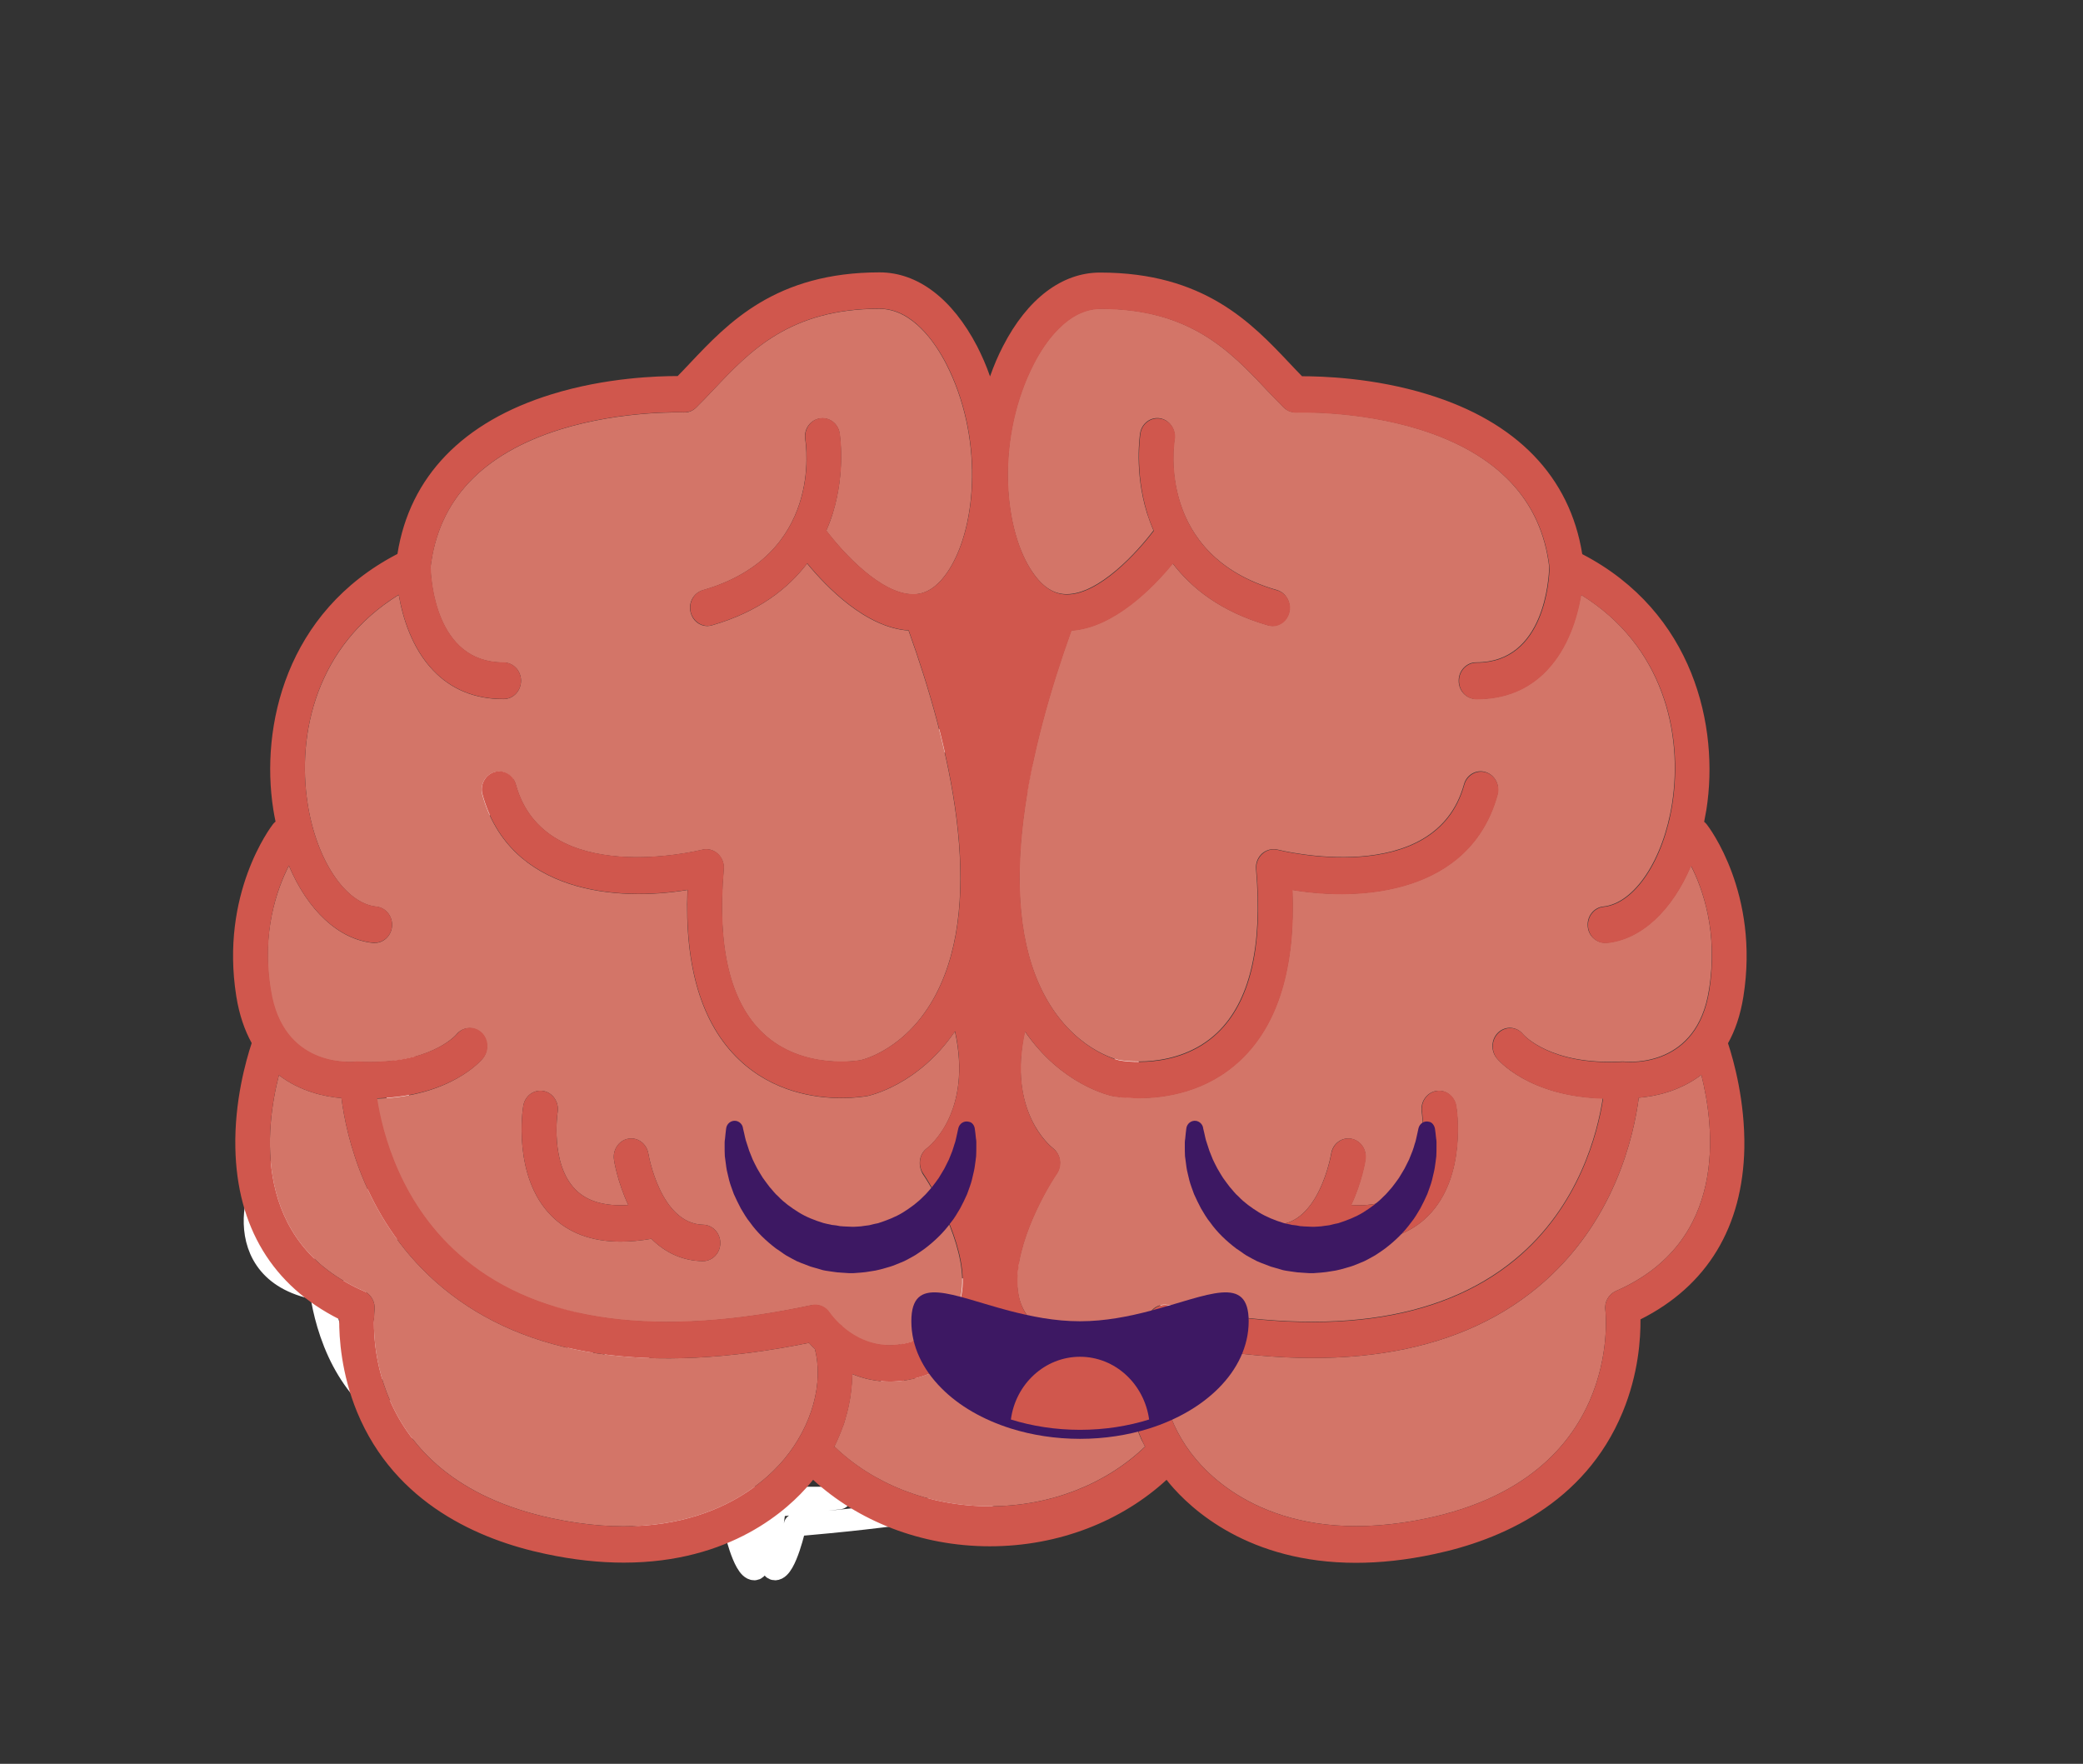 <?xml version="1.0" encoding="utf-8"?>
<!-- Generator: Adobe Illustrator 23.0.5, SVG Export Plug-In . SVG Version: 6.00 Build 0)  -->
<svg version="1.1" id="Capa_1" xmlns="http://www.w3.org/2000/svg" xmlns:xlink="http://www.w3.org/1999/xlink" x="0px" y="0px"
	 viewBox="0 0 1109 939" style="enable-background:new 0 0 1109 939;" xml:space="preserve">
<rect x="0" y="0" width="1109" height="939" fill="#333333" stroke="none"/>
<style type="text/css">
	.st0{fill:none;stroke:#FFFFFF;stroke-width:12;stroke-linecap:round;stroke-linejoin:round;stroke-miterlimit:10;}
	.st1{fill:#D37568;}
	.st2{fill:#D0574D;}
	.st3{fill:#3D1863;}
</style>
<g>
	<g>
		<path class="st0" d="M668,624.1c-4.8,1.2-4.4,6.1-1.6,20.1c2.9,14.1-7.9,21.5-7.9,21.5c14.9-24.8-6.3-44.4-11.2-40.8
			c-4.3,3.1-2.4,7.9,4.5,19.9c6.9,12-1.8,20.3-1.8,20.3c1.6-10.5-0.2-21.6-9.4-24.5c-6.5-2-8.6,2.5-8.7,5.8
			c-2.5-9.6-30.1-13.9-23,13.2c3.8,14.5,10.8,21.4,17,24.7c-0.7,5.4-2.7,16.9-8.2,28.7c-9.5,20.3-24.9,31.8-45.7,34.3
			c-40.4,4.8-64.1-23.5-72.5-36.2l11.4-6.6c1.5-0.8,2.5-2.3,2.7-4c0.2-1.7-0.3-3.4-1.5-4.6l-8.5-8.7c5.7-0.1,11.9-0.8,18.6-2.1
			c16.8-3.4,38.8-12.3,48.7-35.1c4.1-9.5,4.7-18.3,4.6-23c17.2-8.3,26.5-22.8,26.9-42.4c0.2-11.5-2.7-21.5-4.2-25.9
			c1.8-3.1,3.2-6.9,4-11.6c4.2-25.4-8.9-41.9-9.5-42.6c-0.2-0.3-0.5-0.5-0.7-0.7c0.2-1,0.4-2,0.6-3c3.3-20.4-3.2-48.8-32.1-63.2
			c-3.2-19.1-17-32.7-39.9-39.5c-14.1-4.2-27.6-4.5-32.6-4.5c-1-1-2.1-2.1-3.2-3.2c-4.9-5-10.5-10.6-18.2-15
			c-7.7-4.4-17.5-7.5-30.9-7.5c-9.9,0-18.8,6.5-25.2,18.2c-1.2,2.3-2.4,4.8-3.4,7.5c-1-2.7-2.1-5.2-3.4-7.5
			c-6.3-11.7-15.3-18.2-25.2-18.2c-13.4,0-23.2,3.1-30.9,7.5c-7.7,4.4-13.3,10-18.2,15c-1.1,1.1-2.1,2.2-3.2,3.2
			c-5,0-18.5,0.3-32.6,4.5c-23,6.8-36.7,20.4-39.9,39.5c-29,14.3-35.5,42.8-32.1,63.2c0.2,1,0.4,2,0.6,3c-0.2,0.2-0.5,0.4-0.7,0.7
			c-0.5,0.7-13.7,17.1-9.5,42.6c0.8,4.7,2.2,8.5,4,11.6c-1.5,4.4-4.5,14.4-4.2,25.9c0.4,19.5,9.6,34.1,26.9,42.4
			c-0.1,4.6,0.5,13.4,4.6,23c9.9,22.8,31.9,31.7,48.7,35.1c6.7,1.4,12.9,2,18.6,2.1l-8.5,8.7c-1.2,1.2-1.7,2.9-1.5,4.6
			c0.2,1.7,1.2,3.2,2.7,4l11.5,6.6c-8.5,12.7-32.2,41-72.6,36.2c-20.8-2.5-36.1-14-45.7-34.3c-5.5-11.7-7.5-23.3-8.2-28.7
			c6.2-3.3,13.2-10.2,17-24.7c7.1-27-20.5-22.7-23-13.2c-0.2-3.2-2.2-7.8-8.7-5.8c-9.2,2.8-11.1,14-9.5,24.5c0,0-8.6-8.3-1.8-20.3
			c6.9-12,8.8-16.7,4.5-19.9c-4.9-3.6-26.1,16-11.2,40.8c0,0-10.7-7.4-7.9-21.5c2.9-14.1,3.2-18.9-1.6-20.1
			c-7.4-1.9-28.4,53.9,24.7,62.3c0.8,6.6,3.2,19.7,9.5,33.4c12.1,26.1,32.8,41.6,59.8,44.9c3.8,0.5,7.5,0.7,11.2,0.7
			c22.2,0,42.8-8.1,60.1-23.7c8.8-7.9,14.9-16.2,18.6-21.8l10.6,6.1l-9.2,57c-20.1,0.2-42.6,1.8-47.5,8c-9.2,11.7,107,20.9,107,20.9
			s5.1,23.4,10.7,23.4c5.6,0,0-33.6,0-33.6l-34.4-4.2H447l-34.4,4.2c0,0-5.6,33.6,0,33.6c5.6,0,10.7-23.4,10.7-23.4
			s116.2-9.2,107-20.9c-4.8-6.2-27.3-7.8-47.5-8l-9.2-57l10.6-6.1c3.7,5.6,9.8,13.9,18.6,21.8c17.3,15.6,37.9,23.7,60.1,23.7
			c3.7,0,7.4-0.2,11.2-0.7c27-3.2,47.7-18.7,59.8-44.9c6.3-13.6,8.6-26.7,9.5-33.4C696.4,677.9,675.4,622.1,668,624.1z M173.5,658
			c3-7.7,6.8-3.4,8.4-9.7c0.1,0.5,0.2,1,0.4,1.6c0,0,0.8,3.3,7.8,2.5c7-0.8,2.1,17.8-2.9,18.9C182.4,672.4,168.6,670.6,173.5,658z
			 M626.7,671.3c-5-1.1-9.9-19.7-2.9-18.9s7.8-2.5,7.8-2.5c0.2-0.5,0.3-1,0.4-1.6c1.6,6.3,5.4,2,8.4,9.7
			C645.5,670.6,631.7,672.4,626.7,671.3z"/>
	</g>
	<g>
		<g>
			<g>
				<path class="st1" d="M609.6,770.1c-20.2,19.5-49.7,31.8-82.7,31.8c-32.9,0-62.5-12.3-82.7-31.8c0.2-0.4,0.4-0.9,0.6-1.3
					c0.4-0.8,0.8-1.6,1.1-2.4c0.7-1.6,1.4-3.2,2-4.8c0.3-0.9,0.6-1.7,1-2.6c0.3-0.8,0.6-1.6,0.8-2.5c0.3-0.8,0.5-1.6,0.7-2.5
					c0.3-0.8,0.5-1.7,0.7-2.5c0.4-1.7,0.8-3.3,1.1-5c0.1-0.7,0.3-1.5,0.4-2.2c0.4-2.6,0.7-5.2,0.9-7.8c0.1-1.7,0.2-3.3,0.2-5
					c5.8,2.4,12.5,4,20,4c10.2,0,21.8-3,34.6-11.1c8.6-5.4,14.8-12.6,18.5-21.4c3.7,8.8,9.9,16,18.5,21.4
					c12.8,8.1,24.4,11.1,34.6,11.1c7.4,0,14.1-1.6,20-4c0,1.7,0.1,3.3,0.2,5c0.2,2.6,0.5,5.2,0.9,7.8c0.1,0.7,0.2,1.4,0.4,2.2
					c0.3,1.7,0.7,3.3,1.1,5c0.2,0.8,0.4,1.7,0.7,2.5c1.2,4.2,2.7,8.3,4.5,12.4C608.4,767.6,609,768.9,609.6,770.1z"/>
				<g>
					<g>
						<g id="XMLID_1_">
							<path class="st1" d="M417.5,776.8c-12.3,14.8-49.1,47.4-123.6,31.5c-103.2-22-94.9-107.2-94.5-110.8
								c0.5-4.3-1.8-8.5-5.6-10.1c-60-26.2-52.5-87.1-45.3-115c11.5,8.8,24.7,11.5,33.3,12.2c2.5,19.8,12.7,66.8,53.8,100.9
								c44.3,36.8,109.9,46.7,195.1,29.4c0.9,1,1.9,2.1,3.1,3.2C438.6,736.1,432.4,758.9,417.5,776.8z"/>
							<path class="st1" d="M489.8,617.5c0.4-2.6,1.8-4.8,3.8-6.3c1.1-0.8,24.3-19.2,14.8-62.1c-19.5,28.6-45.3,34.1-46.5,34.4
								c-0.6,0.1-6,1.1-14,1.1c-14.1,0-36.3-3.2-54.4-20.4c-19.9-18.9-29.1-49.3-27.5-90.4c-37,6.2-94.6,1.9-109.2-50.7
								c-1.4-5.1,1.4-10.5,6.3-12c4.9-1.5,10.1,1.5,11.5,6.6c15.4,55.7,98.3,34.9,99.2,34.7c2.9-0.8,6,0,8.3,2.1
								c2.3,2.1,3.5,5.1,3.2,8.3c-3.6,41.3,3.3,70.6,20.7,87.1c21.4,20.4,52,14.6,52.3,14.5c0.9-0.2,24.7-5.7,40.1-35.3
								c26.6-51.2,7.2-132.5-14.7-193.4c-22.6-1.5-43.5-22.9-54-35.7c-10.1,13.3-25.9,25.8-50.6,32.9c-0.8,0.2-1.7,0.4-2.5,0.4
								c-4.1,0-7.8-2.8-8.9-7.2c-1.4-5.2,1.6-10.5,6.5-11.9c64-18.4,54.9-77.6,54.5-80.2c-0.9-5.3,2.5-10.3,7.6-11.2
								c5.1-0.9,9.9,2.6,10.7,7.9c0.1,0.8,3.2,20.2-3.6,42.4c-0.9,3-2.1,6.2-3.5,9.4c8.8,11.6,29.1,33.9,46.2,33.9h0.5
								c7.1-0.2,13.3-4.6,18.9-13.5c14.7-23.5,18-70.8-1.9-109.4c-2.8-5.4-7.2-12.7-13.2-18.6c-5.9-5.9-13.4-10.5-22.3-10.5
								c-47.5,0-68.9,22.6-87.8,42.6c-3.3,3.5-6.5,6.9-9.7,10c-1.8,1.8-4.2,2.7-6.7,2.6c-0.3,0-32.6-1.2-65.5,9
								c-41.7,13-65,37.7-69.2,73.4c0.1,5.9,2.4,50.7,38.7,50.7h0.2c5.1,0,9.3,4.3,9.3,9.7c0,5.4-4.1,9.7-9.2,9.8H268
								c-15.1,0-27.7-5.1-37.4-15.3c-11.4-11.9-16.3-28.3-18.3-40.2c-44,27.1-54.3,74.2-48.5,111.2c4.7,30.1,20.1,53.1,36.6,54.8
								c5.1,0.5,8.8,5.3,8.3,10.6c-0.5,5-4.5,8.7-9.2,8.7c-0.3,0-0.6,0-0.9,0c-18.5-1.9-34.8-17.5-44.8-41.1
								c-6.3,12.3-14.7,35.6-9.8,66.5c6.4,40.5,41.3,38.3,45.2,37.9c0.2,0,0.4,0,0.5,0c0.3,0,0.6-0.1,0.9,0
								c37.6,2,51.8-13.9,52.4-14.6c3.3-4.1,9.1-4.5,13-1c3.9,3.5,4.3,9.7,1,13.8c-0.7,0.9-17,20.3-56.5,21.4
								c2.8,18.3,12.7,57.5,46.6,85.6c40.7,33.7,102.9,41.9,184.9,24.4c3.6-0.8,7.3,0.8,9.4,3.9c0.6,0.8,2.4,3.3,5.3,6.1
								c0.7,0.5,1.4,1.1,2,1.8c9.1,7.8,26.4,16.3,50.1,1.3c7.1-4.4,11.3-10.5,12.8-18.4c4.4-22.2-13.2-54.2-20.4-64.7
								C490,622.7,489.4,620.1,489.8,617.5z M374.2,671.4H374c-10.4-0.2-19.6-4.3-27.2-11.9c-5.8,1-11.2,1.5-16.4,1.5
								c-15.4,0-27.8-4.6-36.9-13.8c-20.7-20.9-15.2-57-14.9-58.5c0.9-5.3,5.6-8.8,10.7-7.9c5,0.9,8.4,5.9,7.6,11.2
								c-0.1,0.4-4.1,27.6,9.5,41.3c6.2,6.3,15.7,9,28.1,8.2c-5.7-12.1-7.6-23.6-7.6-24.1c-0.8-5.3,2.6-10.3,7.6-11.2
								c5.1-0.9,9.8,2.7,10.7,8c0.1,0.5,6.3,37.3,29.2,37.8c5.1,0.1,9.2,4.6,9.1,9.9C383.4,667.2,379.3,671.4,374.2,671.4z"/>
						</g>
					</g>
					<g>
						<g id="XMLID_2_">
							<path class="st1" d="M860.3,687.3c-3.8,1.7-6.2,5.8-5.6,10.1c0.4,3.6,8.6,88.8-94.5,110.8c-74.6,15.9-111.3-16.7-123.6-31.5
								c-15-17.9-21.1-40.7-16.1-58.8c1.2-1.1,2.2-2.2,3.1-3.2c85.1,17.3,150.8,7.4,195.1-29.4c41.1-34.1,51.2-81.1,53.8-100.9
								c8.6-0.7,21.8-3.4,33.3-12.2C912.8,600.2,920.3,661.1,860.3,687.3z"/>
							<path class="st1" d="M900.2,460.8c-9.9,23.6-26.3,39.2-44.8,41.1c-0.3,0-0.6,0-0.9,0c-4.7,0-8.8-3.7-9.2-8.7
								c-0.5-5.3,3.2-10.1,8.3-10.6c16.5-1.7,31.9-24.8,36.6-54.8c5.8-37-4.5-84.1-48.5-111.2c-2.1,11.9-6.9,28.2-18.3,40.2
								c-9.7,10.2-22.3,15.3-37.4,15.3h-0.2c-5.1,0-9.3-4.4-9.2-9.8c0-5.3,4.2-9.7,9.3-9.7h0.2c36.3,0,38.5-44.8,38.7-50.7
								c-4.2-35.7-27.5-60.4-69.2-73.4c-32.9-10.2-65.2-9-65.5-9c-2.5,0.1-4.9-0.8-6.7-2.6c-3.2-3.2-6.4-6.5-9.7-10
								c-18.9-20-40.3-42.6-87.8-42.6c-8.9,0-16.3,4.5-22.3,10.5c-5.9,5.9-10.4,13.2-13.2,18.6c-19.9,38.6-16.6,85.9-1.9,109.4
								c5.6,8.9,11.7,13.3,18.9,13.5h0.5c17.1,0,37.5-22.3,46.2-33.9c-1.4-3.2-2.5-6.4-3.5-9.4c-6.8-22.2-3.7-41.6-3.6-42.4
								c0.9-5.3,5.7-8.8,10.7-7.9c5,0.9,8.4,5.9,7.6,11.2c-0.4,2.5-9.5,61.8,54.5,80.2c4.9,1.4,7.8,6.8,6.5,11.9
								c-1.1,4.3-4.9,7.2-8.9,7.2c-0.8,0-1.6-0.1-2.5-0.4c-24.7-7.1-40.5-19.6-50.6-32.9c-10.5,12.8-31.4,34.2-54,35.7
								c-21.9,61-41.3,142.3-14.7,193.4c15.4,29.6,39.2,35.1,40.1,35.3c0.3,0.1,30.9,5.8,52.3-14.5c17.3-16.5,24.3-45.8,20.7-87.1
								c-0.3-3.1,0.9-6.2,3.2-8.3c2.3-2,5.4-2.8,8.3-2.1c0.8,0.2,83.8,21.1,99.2-34.7c1.4-5.2,6.6-8.1,11.5-6.6
								c4.9,1.5,7.8,6.9,6.3,12c-14.5,52.6-72.2,56.9-109.2,50.7c1.6,41.1-7.6,71.5-27.5,90.4c-18,17.2-40.3,20.4-54.4,20.4
								c-8,0-13.3-1-14-1.1c-1.2-0.3-26.9-5.8-46.5-34.4c-9.4,42.9,13.8,61.2,14.8,62.1c2,1.5,3.4,3.8,3.8,6.3
								c0.4,2.6-0.2,5.2-1.6,7.3c-7.1,10.5-24.7,42.4-20.4,64.7c1.6,7.9,5.8,13.9,12.8,18.4c23.7,15,40.9,6.5,50.1-1.3
								c0.6-0.7,1.3-1.3,2-1.8c2.9-2.8,4.7-5.2,5.3-6.1c2.1-3.1,5.8-4.6,9.4-3.9c82,17.5,144.2,9.3,184.9-24.4
								c34-28.1,43.8-67.3,46.6-85.6c-39.6-1.1-55.8-20.5-56.5-21.4c-3.3-4.1-2.9-10.3,1-13.8c3.9-3.5,9.7-3,13,1
								c0.6,0.7,14.8,16.6,52.4,14.6c0.3,0,0.6,0,0.9,0c0.2,0,0.4,0,0.5,0c3.9,0.4,38.8,2.6,45.2-37.9
								C914.9,496.4,906.5,473.1,900.2,460.8z M760.4,647.2c-9.1,9.2-21.5,13.8-36.9,13.8c-5.1,0-10.6-0.5-16.4-1.5
								c-7.7,7.6-16.8,11.7-27.2,11.9h-0.2c-5,0-9.2-4.2-9.3-9.5c-0.1-5.4,3.9-9.8,9.1-9.9c22.9-0.5,29.1-37.3,29.2-37.8
								c0.8-5.3,5.6-8.9,10.6-8c5.1,0.9,8.5,5.9,7.6,11.2c-0.1,0.5-1.9,12-7.6,24.1c12.4,0.8,21.8-1.9,28.1-8.2
								c13.7-13.7,9.6-41,9.5-41.3c-0.8-5.3,2.6-10.3,7.6-11.2c5-0.9,9.8,2.7,10.7,7.9C775.6,590.2,781.1,626.3,760.4,647.2z"/>
						</g>
					</g>
					<g>
						<path class="st2" d="M374.4,652c5.1,0.1,9.2,4.6,9.1,9.9c-0.1,5.3-4.2,9.5-9.3,9.5c-0.1,0-0.1,0-0.2,0
							c-10.4-0.2-19.6-4.3-27.2-11.9c-5.8,1-11.2,1.5-16.4,1.5c-15.4,0-27.8-4.6-36.9-13.8c-20.7-20.9-15.2-57-14.9-58.5
							c0.9-5.3,5.6-8.8,10.7-7.9c5,0.9,8.4,5.9,7.6,11.2c-0.1,0.4-4.1,27.6,9.5,41.3c6.2,6.3,15.7,9,28.1,8.2
							c-5.7-12.1-7.6-23.6-7.6-24.1c-0.8-5.3,2.6-10.3,7.6-11.2c5.1-0.9,9.8,2.7,10.7,8C345.3,614.6,351.5,651.5,374.4,652z"/>
						<path class="st2" d="M679.6,652c-5.1,0.1-9.2,4.6-9.1,9.9c0.1,5.3,4.2,9.5,9.3,9.5c0.1,0,0.2,0,0.2,0
							c10.4-0.2,19.6-4.3,27.2-11.9c5.8,1,11.2,1.5,16.4,1.5c15.4,0,27.8-4.6,36.9-13.8c20.7-20.9,15.2-57,14.9-58.5
							c-0.9-5.3-5.6-8.8-10.7-7.9c-5,0.9-8.4,5.9-7.6,11.2c0.1,0.4,4.1,27.6-9.5,41.3c-6.2,6.3-15.7,9-28.1,8.2
							c5.7-12.1,7.6-23.6,7.6-24.1c0.8-5.3-2.6-10.3-7.6-11.2c-5.1-0.9-9.8,2.7-10.7,8C708.7,614.6,702.4,651.5,679.6,652z"/>
						<path class="st2" d="M928.2,530.5c8.7-54.8-18.4-90.2-19.5-91.6c-0.4-0.5-0.9-1-1.4-1.4c0.4-2.2,0.8-4.3,1.2-6.5
							c6.9-43.9-6.6-105.1-66.1-136c-6.6-41.2-34.9-70.5-82.1-85c-29.1-9-56.9-9.7-67.1-9.7c-2.1-2.2-4.3-4.4-6.5-6.8
							c-10.2-10.8-21.6-22.9-37.4-32.3c-15.8-9.4-35.9-16.1-63.6-16.1c-20.3,0-38.7,13.9-51.7,39.2c-2.6,5-4.9,10.4-6.9,16.1
							c-2-5.8-4.4-11.2-6.9-16.1C507,159,488.6,145,468.3,145c-27.6,0-47.8,6.7-63.6,16.1c-15.8,9.4-27.2,21.5-37.4,32.3
							c-2.2,2.4-4.4,4.6-6.5,6.8c-10.2,0-38,0.7-67.1,9.7c-47.3,14.6-75.6,43.9-82.1,85c-59.6,30.9-73,92.1-66.1,136
							c0.4,2.2,0.7,4.4,1.2,6.5c-0.5,0.4-1,0.9-1.4,1.4c-1.1,1.5-28.2,36.9-19.5,91.6c1.6,10,4.5,18.2,8.2,24.9
							c-3.1,9.4-9.2,31-8.7,55.7c0.8,42.1,19.8,73.5,55.3,91.3c-0.1,10,1.1,28.9,9.5,49.4c20.3,49.1,65.6,68.2,100.1,75.5
							c15.3,3.3,29.3,4.7,41.9,4.7c56.8,0,87.6-28.2,99.4-42.4c0.5-0.6,0.9-1.1,1.4-1.7c23.7,21.8,57.2,35.4,94.1,35.4
							c37,0,70.4-13.6,94.1-35.4c-0.1-0.2-0.3-0.4-0.4-0.5c0.6,0.8,1.2,1.5,1.8,2.3c11.8,14.2,42.6,42.4,99.4,42.4
							c12.7,0,26.6-1.4,41.9-4.7c34.5-7.3,79.8-26.4,100.1-75.5c8.5-20.5,9.6-39.4,9.5-49.4c35.5-17.8,54.5-49.2,55.3-91.3
							c0.4-24.7-5.6-46.3-8.7-55.7C923.7,548.8,926.6,540.6,928.2,530.5z M527,703.1c3.7,8.8,9.9,16,18.5,21.4
							c12.8,8.1,24.4,11.1,34.6,11.1c7.4,0,14.1-1.6,20-4c0,1.7,0.1,3.3,0.2,5c0.2,2.6,0.5,5.2,0.9,7.8c0.1,0.7,0.3,1.5,0.4,2.2
							c0.3,1.7,0.7,3.3,1.1,5c0.2,0.8,0.4,1.7,0.7,2.5c1.2,4.1,2.7,8.3,4.5,12.4c0.7,1.6,1.5,3.2,2.4,4.8c-0.1-0.2-0.2-0.4-0.3-0.6
							c-0.1-0.2-0.2-0.4-0.3-0.6c-20.2,19.5-49.7,31.8-82.7,31.8c-32.9,0-62.5-12.3-82.7-31.8c-0.2,0.4-0.4,0.7-0.6,1.1
							c0.4-0.8,0.8-1.6,1.2-2.4c0.4-0.8,0.8-1.6,1.1-2.4c0.7-1.6,1.4-3.2,2-4.8c0.3-0.9,0.6-1.7,1-2.6c0.3-0.8,0.6-1.7,0.8-2.5
							c0.3-0.8,0.5-1.7,0.7-2.5c0.2-0.8,0.5-1.7,0.7-2.5c0.4-1.7,0.8-3.3,1.1-5c0.1-0.7,0.3-1.4,0.4-2.2c0.4-2.6,0.7-5.2,0.9-7.8
							c0.1-1.7,0.2-3.3,0.2-5c5.8,2.4,12.5,4,20,4c10.2,0,21.8-3,34.6-11.1C517.1,719,523.3,711.9,527,703.1z M153.8,460.8
							c9.9,23.6,26.3,39.2,44.8,41.1c0.3,0,0.6,0,0.9,0c4.7,0,8.8-3.7,9.2-8.7c0.5-5.3-3.2-10.1-8.3-10.6
							c-16.5-1.7-32-24.8-36.6-54.8c-5.8-37,4.5-84.1,48.5-111.2c2.1,11.9,6.9,28.2,18.3,40.2c9.7,10.2,22.3,15.3,37.4,15.3h0.2
							c5.1,0,9.3-4.4,9.2-9.8c0-5.3-4.2-9.7-9.3-9.7H268c-36.3,0-38.5-44.8-38.7-50.7c4.2-35.7,27.5-60.4,69.2-73.4
							c32.9-10.2,65.2-9,65.5-9c2.5,0.1,4.9-0.8,6.7-2.6c3.2-3.2,6.4-6.5,9.7-10c18.9-20,40.3-42.6,87.8-42.6
							c8.9,0,16.3,4.5,22.3,10.5c5.9,5.9,10.4,13.2,13.2,18.6c19.9,38.6,16.6,85.9,1.9,109.4c-5.6,8.9-11.7,13.3-18.9,13.5h-0.5
							c-17.1,0-37.5-22.3-46.2-33.9c1.4-3.2,2.5-6.4,3.5-9.4c6.8-22.2,3.7-41.6,3.6-42.4c-0.9-5.3-5.7-8.8-10.7-7.9
							c-5,0.9-8.4,5.9-7.6,11.2c0.4,2.5,9.5,61.8-54.5,80.2c-4.9,1.4-7.8,6.8-6.5,11.9c1.1,4.3,4.9,7.2,8.9,7.2
							c0.8,0,1.6-0.1,2.5-0.4c24.7-7.1,40.5-19.6,50.6-32.9c10.5,12.8,31.4,34.2,54,35.7c21.9,61,41.3,142.3,14.7,193.4
							c-15.4,29.6-39.2,35.1-40.1,35.3c-0.3,0.1-30.9,5.8-52.3-14.5c-17.3-16.5-24.3-45.8-20.7-87.1c0.3-3.1-0.9-6.2-3.2-8.3
							c-2.3-2-5.4-2.8-8.3-2.1c-0.8,0.2-83.8,21.1-99.2-34.7c-1.4-5.2-6.6-8.1-11.5-6.6c-4.9,1.5-7.8,6.9-6.3,12
							c14.5,52.6,72.2,56.9,109.2,50.7c-1.6,41.1,7.6,71.5,27.5,90.4c18,17.2,40.3,20.4,54.4,20.4c8,0,13.3-1,14-1.1
							c1.2-0.3,26.9-5.8,46.5-34.4c9.4,42.9-13.8,61.2-14.8,62.1c-2,1.5-3.4,3.8-3.8,6.3c-0.4,2.6,0.2,5.2,1.6,7.3
							c7.1,10.5,24.7,42.4,20.4,64.7c-1.6,7.9-5.8,13.9-12.8,18.4c-23.7,15-40.9,6.5-50.1-1.3c-0.6-0.7-1.3-1.3-2-1.8
							c-2.9-2.8-4.7-5.2-5.3-6.1c-2.1-3.1-5.8-4.6-9.4-3.9c-82,17.5-144.2,9.3-184.9-24.4c-34-28.1-43.8-67.3-46.6-85.6
							c39.6-1.1,55.8-20.5,56.5-21.4c3.3-4.1,2.9-10.3-1-13.8c-3.9-3.5-9.7-3-13,1c-0.6,0.7-14.8,16.6-52.4,14.6c-0.3,0-0.6,0-0.9,0
							c-0.2,0-0.4,0-0.5,0c-3.9,0.4-38.8,2.6-45.2-37.9C139.1,496.4,147.5,473.1,153.8,460.8z M417.5,776.8
							c-12.3,14.8-49.1,47.4-123.6,31.5c-103.2-22-94.9-107.2-94.5-110.8c0.5-4.3-1.8-8.5-5.6-10.1c-60-26.2-52.5-87.1-45.3-115
							c11.5,8.8,24.7,11.5,33.3,12.2c2.5,19.8,12.7,66.8,53.8,100.9c44.3,36.8,109.9,46.7,195.1,29.4c0.9,1,1.9,2.1,3.1,3.2
							C438.6,736.1,432.4,758.9,417.5,776.8z M860.3,687.3c-3.8,1.7-6.2,5.8-5.6,10.1c0.4,3.6,8.6,88.8-94.5,110.8
							c-74.6,15.9-111.3-16.7-123.6-31.5c-15-17.9-21.1-40.7-16.1-58.8c1.2-1.1,2.2-2.2,3.1-3.2c85.1,17.3,150.8,7.4,195.1-29.4
							c41.1-34.1,51.2-81.1,53.8-100.9c8.6-0.7,21.8-3.4,33.3-12.2C912.8,600.2,920.3,661.1,860.3,687.3z M910,527.4
							c-6.4,40.5-41.3,38.3-45.2,37.9c-0.2,0-0.4,0-0.5,0c-0.3,0-0.6-0.1-0.9,0c-37.6,2-51.8-13.9-52.4-14.6c-3.3-4.1-9.1-4.5-13-1
							c-3.9,3.5-4.3,9.7-1,13.8c0.7,0.9,17,20.3,56.5,21.4c-2.8,18.3-12.7,57.5-46.6,85.6c-40.7,33.7-102.9,41.9-184.9,24.4
							c-3.6-0.8-7.3,0.8-9.4,3.9c-0.6,0.8-2.4,3.3-5.3,6.1c-0.7,0.5-1.4,1.1-2,1.8c-9.1,7.8-26.4,16.3-50.1,1.3
							c-7.1-4.4-11.3-10.5-12.8-18.4c-4.4-22.2,13.2-54.2,20.4-64.7c1.4-2.1,2-4.7,1.6-7.3c-0.4-2.6-1.8-4.8-3.8-6.3
							c-1.1-0.8-24.3-19.2-14.8-62.1c19.5,28.6,45.3,34.1,46.5,34.4c0.6,0.1,6,1.1,14,1.1c14.1,0,36.3-3.2,54.4-20.4
							c19.9-18.9,29.1-49.3,27.5-90.4c37,6.2,94.6,1.9,109.2-50.7c1.4-5.1-1.4-10.5-6.3-12c-4.9-1.5-10.1,1.5-11.5,6.6
							c-15.4,55.7-98.3,34.9-99.2,34.7c-2.9-0.8-6,0-8.3,2.1c-2.3,2.1-3.5,5.1-3.2,8.3c3.6,41.3-3.3,70.6-20.7,87.1
							c-21.4,20.4-52,14.6-52.3,14.5c-0.9-0.2-24.7-5.7-40.1-35.3c-26.6-51.2-7.2-132.5,14.7-193.4c22.6-1.5,43.5-22.9,54-35.7
							c10.1,13.3,25.9,25.8,50.6,32.9c0.8,0.2,1.6,0.4,2.5,0.4c4.1,0,7.8-2.8,8.9-7.2c1.4-5.2-1.6-10.5-6.5-11.9
							c-64-18.4-54.9-77.6-54.5-80.2c0.9-5.3-2.5-10.3-7.6-11.2c-5.1-0.9-9.9,2.6-10.7,7.9c-0.1,0.8-3.2,20.2,3.6,42.4
							c0.9,3,2.1,6.2,3.5,9.4c-8.8,11.6-29.1,33.9-46.2,33.9h-0.5c-7.1-0.2-13.3-4.6-18.9-13.5c-14.7-23.5-18-70.8,1.9-109.4
							c2.8-5.4,7.2-12.7,13.2-18.6c5.9-5.9,13.4-10.5,22.3-10.5c47.5,0,68.9,22.6,87.8,42.6c3.3,3.5,6.5,6.9,9.7,10
							c1.8,1.8,4.2,2.7,6.7,2.6c0.3,0,32.6-1.2,65.5,9c41.7,13,65,37.7,69.2,73.4c-0.1,5.9-2.4,50.7-38.7,50.7h-0.2
							c-5.1,0-9.3,4.3-9.3,9.7c0,5.4,4.1,9.7,9.2,9.8h0.2c15.1,0,27.7-5.1,37.4-15.3c11.4-11.9,16.3-28.3,18.3-40.2
							c44,27.1,54.3,74.2,48.5,111.2c-4.7,30.1-20.1,53.1-36.6,54.8c-5.1,0.5-8.8,5.3-8.3,10.6c0.5,5,4.5,8.7,9.2,8.7
							c0.3,0,0.6,0,0.9,0c18.5-1.9,34.8-17.5,44.8-41.1C906.5,473.1,914.9,496.4,910,527.4z"/>
					</g>
				</g>
			</g>
		</g>
		<g>
			<g>
				<path class="st3" d="M664.8,703.4c0,13.3-6,25.6-16.1,35.7c-9.3,9.3-22,16.7-36.9,21.4c-11.2,3.5-23.7,5.5-36.8,5.5
					c-13.1,0-25.6-2-36.8-5.5c-14.9-4.7-27.7-12.1-36.9-21.4c-10.1-10.1-16.1-22.4-16.1-35.7c0-25.2,21.4-13.7,52.1-5.6
					c11.5,3,24.2,5.6,37.7,5.6c13.4,0,26.2-2.6,37.6-5.6C643.4,689.7,664.8,678.2,664.8,703.4z"/>
			</g>
			<path class="st2" d="M611.8,755.7c-11.2,3.5-23.7,5.5-36.8,5.5c-13.1,0-25.6-2-36.8-5.5c2.5-18.9,18.1-33.4,36.8-33.4
				C593.7,722.3,609.2,736.8,611.8,755.7z"/>
		</g>
		<g>
			<path class="st3" d="M519,601c0,0,0.1,0.8,0.3,2.3c0.1,0.8,0.2,1.7,0.3,2.8c0.1,0.6,0.2,1.1,0.2,1.8c0,0.7,0,1.5,0,2.3
				c0,1.6,0,3.4-0.1,5.3c-0.2,1.9-0.5,3.9-0.8,6c-0.3,2.1-1,4.4-1.5,6.8c-0.6,2.4-1.6,4.8-2.5,7.4c-1.1,2.5-2.3,5-3.7,7.6
				c-1.5,2.5-3,5.2-5,7.6c-3.7,5.1-8.4,9.7-13.8,13.8c-1.4,1-2.8,2-4.2,2.9c-1.4,1-3,1.7-4.5,2.6l-2.3,1.2l-2.4,1
				c-1.6,0.6-3.3,1.4-5,1.9c-3.4,1-6.9,2.1-10.4,2.5c-1.8,0.3-3.6,0.6-5.4,0.7l-2.7,0.2l-1.3,0.1l-0.7,0l-0.3,0l-0.2,0l-0.1,0
				c-0.3,0,0.5,0-0.7,0l-4.5-0.3l-1.1-0.1c-0.4,0-0.7,0-1.3-0.1l-2.9-0.4c-1.9-0.3-4-0.5-5.6-1.1c-1.7-0.5-3.4-1-5.2-1.5
				c-1.7-0.6-3.3-1.3-5-1.9l-2.4-1l-2.3-1.2c-1.5-0.9-3.1-1.6-4.5-2.6c-1.4-1-2.8-2-4.2-2.9c-5.4-4.1-10.2-8.7-13.8-13.8
				c-2-2.4-3.5-5.1-5-7.6c-1.4-2.6-2.6-5.2-3.7-7.6c-0.9-2.6-1.9-5-2.5-7.4c-0.5-2.4-1.2-4.6-1.5-6.8c-0.3-2.2-0.6-4.2-0.8-6
				c-0.1-1.9-0.1-3.6-0.1-5.1c0-0.8,0-1.5,0-2.2c0-0.7,0.1-1.3,0.2-1.9c0.1-1.2,0.2-2.2,0.3-3c0.2-1.6,0.3-2.5,0.3-2.5
				c0.3-2.6,2.6-4.4,5.1-4.1c1.9,0.3,3.4,1.7,3.8,3.5l0.1,0.6c0,0,0.2,0.7,0.5,2.1c0.4,1.4,0.6,3.4,1.5,5.8c0.4,1.2,0.8,2.5,1.3,4
				c0.6,1.4,1.2,2.9,1.8,4.5c0.7,1.6,1.6,3.2,2.4,4.8c0.9,1.7,2,3.3,3,5c1.2,1.6,2.4,3.4,3.7,5c1.5,1.6,2.7,3.4,4.5,4.9
				c3.1,3.3,6.9,6,10.9,8.5c4,2.5,8.6,4.3,13.2,5.7c1.2,0.3,2.4,0.6,3.6,0.8c0.6,0.2,1.2,0.3,1.7,0.3l1.6,0.2l1.6,0.3
				c0.2,0.1,0.6,0.1,1,0.1l1.1,0.1l4.5,0.2c-1.2,0-0.3,0-0.5,0h0.1l0.1,0l0.2,0l0.5,0l0.9,0l1.8-0.1c1.2,0,2.4-0.2,3.7-0.4
				c1.2-0.2,2.4-0.2,3.6-0.6c1.2-0.3,2.4-0.6,3.6-0.8c4.6-1.5,9.1-3.2,13.2-5.7c4-2.5,7.8-5.3,10.9-8.5c1.7-1.5,3-3.3,4.5-4.9
				c1.4-1.7,2.5-3.4,3.7-5c1-1.7,2.1-3.4,3-5c0.8-1.7,1.7-3.3,2.4-4.8c0.6-1.6,1.2-3.1,1.8-4.5c0.4-1.4,0.9-2.6,1.2-3.8
				c0.2-0.6,0.4-1.1,0.5-1.6c0.1-0.6,0.3-1.2,0.4-1.7c0.2-1.1,0.4-2,0.6-2.7c0.3-1.5,0.5-2.3,0.5-2.3c0.6-2.6,3.1-4.2,5.6-3.5
				C517.5,597.4,518.8,599.1,519,601z"/>
			<path class="st3" d="M764,601c0,0,0.1,0.8,0.3,2.3c0.1,0.8,0.2,1.7,0.3,2.8c0.1,0.6,0.2,1.1,0.2,1.8c0,0.7,0,1.5,0,2.3
				c0,1.6,0,3.4-0.1,5.3c-0.2,1.9-0.5,3.9-0.8,6c-0.3,2.1-1,4.4-1.5,6.8c-0.6,2.4-1.6,4.8-2.5,7.4c-1.1,2.5-2.3,5-3.7,7.6
				c-1.5,2.5-3,5.2-5,7.6c-3.7,5.1-8.4,9.7-13.8,13.8c-1.4,1-2.8,2-4.2,2.9c-1.4,1-3,1.7-4.5,2.6l-2.3,1.2l-2.4,1
				c-1.6,0.6-3.3,1.4-5,1.9c-3.4,1-6.9,2.1-10.4,2.5c-1.8,0.3-3.6,0.6-5.4,0.7l-2.7,0.2l-1.3,0.1l-0.7,0l-0.3,0l-0.2,0l-0.1,0
				c-0.3,0,0.5,0-0.7,0l-4.5-0.3l-1.1-0.1c-0.4,0-0.7,0-1.3-0.1l-2.9-0.4c-1.9-0.3-4-0.5-5.6-1.1c-1.7-0.5-3.4-1-5.2-1.5
				c-1.7-0.6-3.3-1.3-5-1.9l-2.4-1l-2.3-1.2c-1.5-0.9-3.1-1.6-4.5-2.6c-1.4-1-2.8-2-4.2-2.9c-5.4-4.1-10.2-8.7-13.8-13.8
				c-2-2.4-3.5-5.1-5-7.6c-1.4-2.6-2.6-5.2-3.7-7.6c-0.9-2.6-1.9-5-2.5-7.4c-0.5-2.4-1.2-4.6-1.5-6.8c-0.3-2.2-0.6-4.2-0.8-6
				c-0.1-1.9-0.1-3.6-0.1-5.1c0-0.8,0-1.5,0-2.2c0-0.7,0.1-1.3,0.2-1.9c0.1-1.2,0.2-2.2,0.3-3c0.2-1.6,0.3-2.5,0.3-2.5
				c0.3-2.6,2.6-4.4,5.1-4.1c1.9,0.3,3.4,1.7,3.8,3.5l0.1,0.6c0,0,0.2,0.7,0.5,2.1c0.4,1.4,0.6,3.4,1.5,5.8c0.4,1.2,0.8,2.5,1.3,4
				c0.6,1.4,1.2,2.9,1.8,4.5c0.7,1.6,1.6,3.2,2.4,4.8c0.9,1.7,2,3.3,3,5c1.2,1.6,2.4,3.4,3.7,5c1.5,1.6,2.7,3.4,4.5,4.9
				c3.1,3.3,6.9,6,10.9,8.5c4.1,2.5,8.6,4.3,13.2,5.7c1.2,0.3,2.4,0.6,3.6,0.8c0.6,0.2,1.2,0.3,1.7,0.3l1.6,0.2l1.6,0.3
				c0.2,0.1,0.6,0.1,1,0.1l1.1,0.1l4.5,0.2c-1.2,0-0.3,0-0.5,0h0.1l0.1,0l0.2,0l0.5,0l0.9,0l1.8-0.1c1.2,0,2.4-0.2,3.7-0.4
				c1.2-0.2,2.4-0.2,3.6-0.6c1.2-0.3,2.4-0.6,3.6-0.8c4.6-1.5,9.1-3.2,13.2-5.7c4-2.5,7.8-5.3,10.9-8.5c1.7-1.5,3-3.3,4.5-4.9
				c1.4-1.7,2.5-3.4,3.7-5c1-1.7,2.1-3.4,3-5c0.8-1.7,1.7-3.3,2.4-4.8c0.6-1.6,1.2-3.1,1.8-4.5c0.5-1.4,0.9-2.6,1.2-3.8
				c0.2-0.6,0.4-1.1,0.5-1.6c0.1-0.6,0.3-1.2,0.4-1.7c0.2-1.1,0.4-2,0.6-2.7c0.3-1.5,0.5-2.3,0.5-2.3c0.6-2.6,3.1-4.2,5.6-3.5
				C762.4,597.4,763.7,599.1,764,601z"/>
		</g>
	</g>
</g>
</svg>
